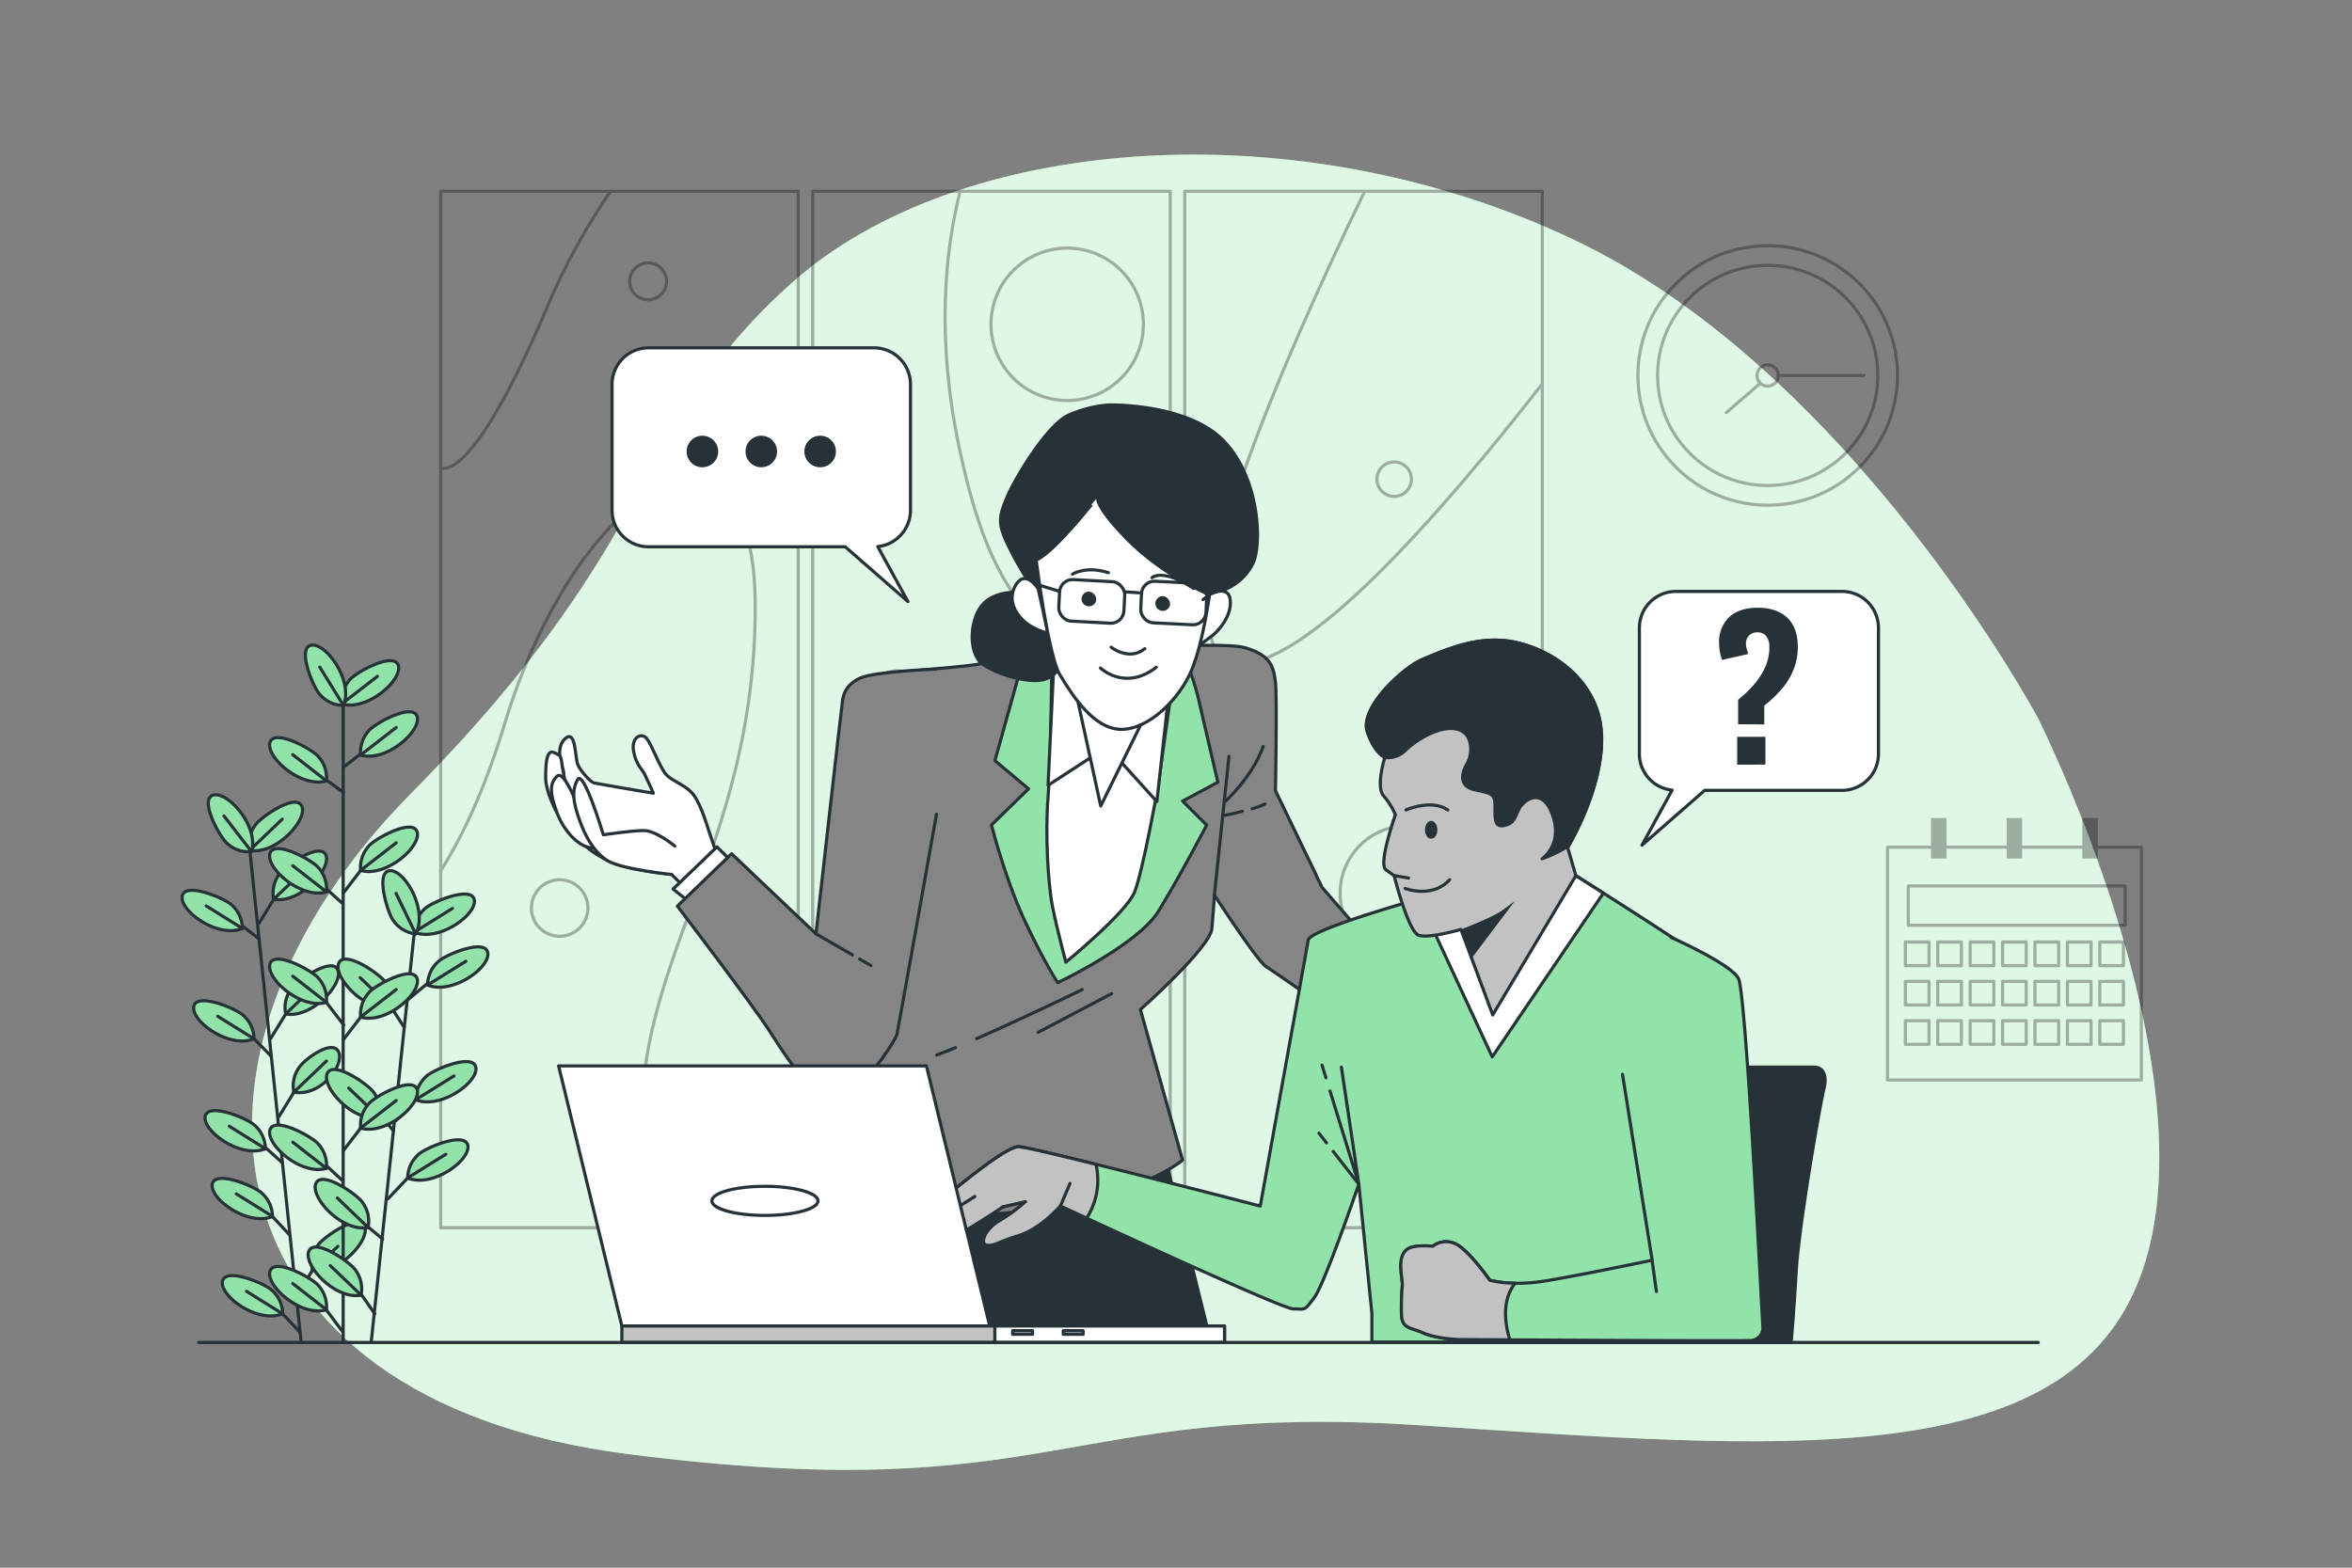 <svg xmlns="http://www.w3.org/2000/svg" viewBox="0 0 750 500"><rect x="0" y="0" width="750" height="500" fill="#808080" stroke="none"/><g id="freepik--background-simple--inject-64"><path d="M649.92,229.15S591,118.75,501.81,76.43,304.93,43.32,252.49,90.23s-38.64,79.12-121.43,162.84-67.16,193.19,69,210.67,138-16.56,252.08-9.2S660,471.1,683,405.78,649.92,229.15,649.92,229.15Z" style="fill:#92E3A9"></path><path d="M649.92,229.15S591,118.75,501.81,76.43,304.93,43.32,252.49,90.23s-38.64,79.12-121.43,162.84-67.16,193.19,69,210.67,138-16.56,252.08-9.2S660,471.1,683,405.78,649.92,229.15,649.92,229.15Z" style="fill:#fff;opacity:0.7"></path></g><g id="freepik--Calendar--inject-64"><g style="opacity:0.3"><rect x="601.88" y="270.2" width="80.94" height="74.26" style="fill:none;stroke:#000;stroke-linecap:round;stroke-linejoin:round"></rect><rect x="607.58" y="300.45" width="7.54" height="7.54" style="fill:none;stroke:#000;stroke-linecap:round;stroke-linejoin:round"></rect><rect x="617.91" y="300.45" width="7.54" height="7.54" style="fill:none;stroke:#000;stroke-linecap:round;stroke-linejoin:round"></rect><rect x="628.25" y="300.45" width="7.54" height="7.54" style="fill:none;stroke:#000;stroke-linecap:round;stroke-linejoin:round"></rect><rect x="638.58" y="300.45" width="7.54" height="7.54" style="fill:none;stroke:#000;stroke-linecap:round;stroke-linejoin:round"></rect><rect x="648.91" y="300.45" width="7.54" height="7.54" style="fill:none;stroke:#000;stroke-linecap:round;stroke-linejoin:round"></rect><rect x="659.25" y="300.45" width="7.54" height="7.54" style="fill:none;stroke:#000;stroke-linecap:round;stroke-linejoin:round"></rect><rect x="669.58" y="300.45" width="7.54" height="7.54" style="fill:none;stroke:#000;stroke-linecap:round;stroke-linejoin:round"></rect><rect x="607.58" y="313" width="7.54" height="7.54" style="fill:none;stroke:#000;stroke-linecap:round;stroke-linejoin:round"></rect><rect x="617.91" y="313" width="7.54" height="7.54" style="fill:none;stroke:#000;stroke-linecap:round;stroke-linejoin:round"></rect><rect x="628.25" y="313" width="7.54" height="7.54" style="fill:none;stroke:#000;stroke-linecap:round;stroke-linejoin:round"></rect><rect x="638.58" y="313" width="7.54" height="7.54" style="fill:none;stroke:#000;stroke-linecap:round;stroke-linejoin:round"></rect><rect x="648.91" y="313" width="7.54" height="7.54" style="fill:none;stroke:#000;stroke-linecap:round;stroke-linejoin:round"></rect><rect x="659.25" y="313" width="7.54" height="7.54" style="fill:none;stroke:#000;stroke-linecap:round;stroke-linejoin:round"></rect><rect x="669.58" y="313" width="7.54" height="7.54" style="fill:none;stroke:#000;stroke-linecap:round;stroke-linejoin:round"></rect><rect x="607.58" y="325.54" width="7.54" height="7.54" style="fill:none;stroke:#000;stroke-linecap:round;stroke-linejoin:round"></rect><rect x="617.91" y="325.54" width="7.54" height="7.54" style="fill:none;stroke:#000;stroke-linecap:round;stroke-linejoin:round"></rect><rect x="628.25" y="325.54" width="7.54" height="7.54" style="fill:none;stroke:#000;stroke-linecap:round;stroke-linejoin:round"></rect><rect x="638.58" y="325.54" width="7.54" height="7.54" style="fill:none;stroke:#000;stroke-linecap:round;stroke-linejoin:round"></rect><rect x="648.91" y="325.54" width="7.54" height="7.54" style="fill:none;stroke:#000;stroke-linecap:round;stroke-linejoin:round"></rect><rect x="659.25" y="325.54" width="7.54" height="7.54" style="fill:none;stroke:#000;stroke-linecap:round;stroke-linejoin:round"></rect><rect x="669.58" y="325.54" width="7.54" height="7.54" style="fill:none;stroke:#000;stroke-linecap:round;stroke-linejoin:round"></rect><rect x="615.75" y="260.9" width="4.94" height="12.92"></rect><rect x="639.88" y="260.9" width="4.94" height="12.92"></rect><rect x="664.01" y="260.9" width="4.94" height="12.92"></rect><rect x="608.51" y="282.56" width="69.16" height="12.54" style="fill:none;stroke:#000;stroke-linecap:round;stroke-linejoin:round"></rect></g></g><g id="freepik--Clock--inject-64"><g style="opacity:0.3"><circle cx="563.68" cy="119.75" r="41.39" transform="translate(80.42 433.65) rotate(-45)" style="fill:none;stroke:#000;stroke-linecap:round;stroke-linejoin:round"></circle><circle cx="563.68" cy="119.75" r="35.11" transform="translate(80.42 433.65) rotate(-45)" style="fill:none;stroke:#000;stroke-linecap:round;stroke-linejoin:round"></circle><path d="M567.06,119.75a3.39,3.39,0,1,1-3.38-3.39A3.38,3.38,0,0,1,567.06,119.75Z" style="fill:none;stroke:#000;stroke-linecap:round;stroke-linejoin:round"></path><line x1="561.13" y1="122.4" x2="550.5" y2="131.59" style="fill:none;stroke:#000;stroke-linecap:round;stroke-linejoin:round"></line><line x1="567.06" y1="119.75" x2="594.44" y2="119.75" style="fill:none;stroke:#000;stroke-linecap:round;stroke-linejoin:round"></line></g></g><g id="freepik--Picture--inject-64"><g style="opacity:0.3"><path d="M254.53,391.57h-114V61h114ZM373.16,61h-114V391.57h114ZM491.8,61h-114V391.57H491.8Z" style="fill:none;stroke:#000;stroke-linecap:round;stroke-linejoin:round"></path><path d="M140.49,149.27c4,1,13.81-4.22,33.66-50.53A207.85,207.85,0,0,1,194.73,61" style="fill:none;stroke:#000;stroke-linecap:round;stroke-linejoin:round"></path><path d="M377.76,247.76c6.73,8.52,14.08,18.74,22.14,31.27a506.26,506.26,0,0,1,54.24,112.54" style="fill:none;stroke:#000;stroke-linecap:round;stroke-linejoin:round"></path><path d="M306.15,61c-4.93,19.68-7.55,47.21-.31,81.6,12.91,61.37,30.09,54.59,67.33,99.46" style="fill:none;stroke:#000;stroke-linecap:round;stroke-linejoin:round"></path><path d="M140.48,277.79c7-11,14.1-26,20.34-46.58,23.51-77.6,80-109.74,80-37.62s-35.13,110.08-36.06,159.9a105.12,105.12,0,0,0,5.94,38.08" style="fill:none;stroke:#000;stroke-linecap:round;stroke-linejoin:round"></path><path d="M325.3,391.57c-11.72-53.28-14.52-109.75.92-114.9,16.13-5.37,31.89,68.18,40.2,114.9" style="fill:none;stroke:#000;stroke-linecap:round;stroke-linejoin:round"></path><path d="M435.17,61c-25.62,52.88-67.92,148.31-40.76,150.58,21.64,1.8,64.55-47,97.39-89.16" style="fill:none;stroke:#000;stroke-linecap:round;stroke-linejoin:round"></path><circle cx="340.32" cy="103.44" r="24.3" transform="translate(162.21 411.33) rotate(-76.86)" style="fill:none;stroke:#000;stroke-linecap:round;stroke-linejoin:round"></circle><path d="M450.06,152.82a5.49,5.49,0,1,1-5.49-5.48A5.49,5.49,0,0,1,450.06,152.82Z" style="fill:none;stroke:#000;stroke-linecap:round;stroke-linejoin:round"></path><circle cx="178.46" cy="289.6" r="9.01" style="fill:none;stroke:#000;stroke-linecap:round;stroke-linejoin:round"></circle><circle cx="206.68" cy="89.73" r="5.88" style="fill:none;stroke:#000;stroke-linecap:round;stroke-linejoin:round"></circle><circle cx="286.24" cy="223.37" r="9.41" transform="translate(-63.92 127.38) rotate(-22.64)" style="fill:none;stroke:#000;stroke-linecap:round;stroke-linejoin:round"></circle><circle cx="448.89" cy="284.9" r="21.56" style="fill:none;stroke:#000;stroke-linecap:round;stroke-linejoin:round"></circle></g></g><g id="freepik--speech-bubble-2--inject-64"><path d="M534.4,188.63h52.94A11.64,11.64,0,0,1,599,200.27v40.17a11.64,11.64,0,0,1-11.64,11.64H543.59l-20,17.48L533.2,252a11.63,11.63,0,0,1-10.44-11.57V200.27A11.64,11.64,0,0,1,534.4,188.63Z" style="fill:#fff;stroke:#263238;stroke-linecap:round;stroke-linejoin:round"></path><path d="M554.25,231v-7.82a37.29,37.29,0,0,0,5.07-4.88,22.56,22.56,0,0,0,3.58-5.59,15.34,15.34,0,0,0,1.31-6.26,5.66,5.66,0,0,0-1-3.57,3.39,3.39,0,0,0-2.84-1.19,3.53,3.53,0,0,0-2.62,1,3.58,3.58,0,0,0-1,2.63A6.25,6.25,0,0,0,557,207c.15.49.3,1,.46,1.59l-8.36,1.89a22.1,22.1,0,0,1-.68-2.66,14.67,14.67,0,0,1-.24-2.65,10.92,10.92,0,0,1,3.21-8.34q3.2-3,9.19-3t9.4,3.24q3.3,3.22,3.3,9.22a19.48,19.48,0,0,1-1.28,7.08,22.35,22.35,0,0,1-3.7,6.2,36.84,36.84,0,0,1-5.71,5.47v6Zm-.3,12.89V235h9v8.86Z" style="fill:#263238"></path></g><g id="freepik--speech-bubble-1--inject-64"><path d="M278.7,110.94H206.81a11.64,11.64,0,0,0-11.64,11.64v40.17a11.64,11.64,0,0,0,11.64,11.64h62.71l20,17.48-9.63-17.54a11.65,11.65,0,0,0,10.44-11.58V122.58A11.64,11.64,0,0,0,278.7,110.94Z" style="fill:#fff;stroke:#263238;stroke-linecap:round;stroke-linejoin:round"></path><path d="M228.51,144a4.53,4.53,0,1,0-4.53,4.53A4.53,4.53,0,0,0,228.51,144Z" style="fill:#263238;stroke:#263238;stroke-linecap:round;stroke-linejoin:round"></path><path d="M247.29,144a4.53,4.53,0,1,0-4.53,4.53A4.53,4.53,0,0,0,247.29,144Z" style="fill:#263238;stroke:#263238;stroke-linecap:round;stroke-linejoin:round"></path><path d="M266.06,144a4.53,4.53,0,1,0-4.53,4.53A4.53,4.53,0,0,0,266.06,144Z" style="fill:#263238;stroke:#263238;stroke-linecap:round;stroke-linejoin:round"></path></g><g id="freepik--Plant--inject-64"><line x1="79.77" y1="272.26" x2="96" y2="427.76" style="fill:none;stroke:#263238;stroke-linecap:round;stroke-linejoin:round"></line><line x1="95.67" y1="424.89" x2="87.41" y2="416.2" style="fill:none;stroke:#263238;stroke-linecap:round;stroke-linejoin:round"></line><path d="M90.13,419a10.15,10.15,0,0,0-3.57-7.61c-2.3-2.06-14.43-7.16-15.58-2.89C69.73,413.18,82.14,422.31,90.13,419Z" style="fill:#92E3A9;stroke:#263238;stroke-linecap:round;stroke-linejoin:round"></path><line x1="90.13" y1="419.04" x2="78.59" y2="411.85" style="fill:none;stroke:#263238;stroke-linecap:round;stroke-linejoin:round"></line><line x1="90.06" y1="370.88" x2="81.91" y2="363.54" style="fill:none;stroke:#263238;stroke-linecap:round;stroke-linejoin:round"></line><path d="M84.64,366.39a10.19,10.19,0,0,0-3.58-7.62c-2.3-2.06-14.43-7.16-15.58-2.89C64.23,360.53,76.64,369.65,84.64,366.39Z" style="fill:#92E3A9;stroke:#263238;stroke-linecap:round;stroke-linejoin:round"></path><line x1="84.64" y1="366.39" x2="73.09" y2="359.19" style="fill:none;stroke:#263238;stroke-linecap:round;stroke-linejoin:round"></line><line x1="92.33" y1="393.83" x2="84.16" y2="385.12" style="fill:none;stroke:#263238;stroke-linecap:round;stroke-linejoin:round"></line><path d="M86.89,388a10.15,10.15,0,0,0-3.57-7.61c-2.31-2.06-14.43-7.16-15.58-2.89C66.48,382.11,78.9,391.23,86.89,388Z" style="fill:#92E3A9;stroke:#263238;stroke-linecap:round;stroke-linejoin:round"></path><line x1="86.89" y1="387.96" x2="75.34" y2="380.77" style="fill:none;stroke:#263238;stroke-linecap:round;stroke-linejoin:round"></line><line x1="86.43" y1="336.83" x2="78.25" y2="328.49" style="fill:none;stroke:#263238;stroke-linecap:round;stroke-linejoin:round"></line><path d="M81,331.33a10.15,10.15,0,0,0-3.57-7.61c-2.31-2.06-14.43-7.16-15.59-2.89C60.57,325.48,73,334.6,81,331.33Z" style="fill:#92E3A9;stroke:#263238;stroke-linecap:round;stroke-linejoin:round"></path><line x1="80.98" y1="331.33" x2="69.43" y2="324.14" style="fill:none;stroke:#263238;stroke-linecap:round;stroke-linejoin:round"></line><line x1="82.49" y1="299.34" x2="74.58" y2="293.29" style="fill:none;stroke:#263238;stroke-linecap:round;stroke-linejoin:round"></line><path d="M77.3,296.13a10.16,10.16,0,0,0-3.57-7.62c-2.3-2.06-14.43-7.16-15.58-2.89C56.9,290.27,69.31,299.39,77.3,296.13Z" style="fill:#92E3A9;stroke:#263238;stroke-linecap:round;stroke-linejoin:round"></path><line x1="77.3" y1="296.13" x2="65.76" y2="288.93" style="fill:none;stroke:#263238;stroke-linecap:round;stroke-linejoin:round"></line><line x1="94.87" y1="412.91" x2="101.7" y2="401.78" style="fill:none;stroke:#263238;stroke-linecap:round;stroke-linejoin:round"></line><path d="M99.62,405.13a10.16,10.16,0,0,1,1.92-8.19c1.83-2.49,12.64-10,14.65-6C118.37,395.18,108.11,406.67,99.62,405.13Z" style="fill:#92E3A9;stroke:#263238;stroke-linecap:round;stroke-linejoin:round"></path><line x1="99.62" y1="405.13" x2="107.74" y2="397.51" style="fill:none;stroke:#263238;stroke-linecap:round;stroke-linejoin:round"></line><line x1="88.95" y1="356.13" x2="95.77" y2="345" style="fill:none;stroke:#263238;stroke-linecap:round;stroke-linejoin:round"></line><path d="M93.69,348.34a10.16,10.16,0,0,1,1.92-8.19c1.83-2.48,10.29-8.72,12.3-4.78C110.09,339.66,102.19,349.89,93.69,348.34Z" style="fill:#92E3A9;stroke:#263238;stroke-linecap:round;stroke-linejoin:round"></path><line x1="93.69" y1="348.34" x2="104.09" y2="338.41" style="fill:none;stroke:#263238;stroke-linecap:round;stroke-linejoin:round"></line><line x1="86.34" y1="331.18" x2="93.17" y2="320.05" style="fill:none;stroke:#263238;stroke-linecap:round;stroke-linejoin:round"></line><path d="M91.09,323.39A10.16,10.16,0,0,1,93,315.2c1.83-2.49,12.64-10,14.65-6C109.84,313.44,99.58,324.93,91.09,323.39Z" style="fill:#92E3A9;stroke:#263238;stroke-linecap:round;stroke-linejoin:round"></path><line x1="91.09" y1="323.39" x2="101.48" y2="313.45" style="fill:none;stroke:#263238;stroke-linecap:round;stroke-linejoin:round"></line><line x1="82.52" y1="294.59" x2="89.35" y2="283.46" style="fill:none;stroke:#263238;stroke-linecap:round;stroke-linejoin:round"></line><path d="M87.27,286.8a10.14,10.14,0,0,1,1.92-8.18c1.83-2.49,12.64-10,14.65-6.05C106,276.86,95.76,288.35,87.27,286.8Z" style="fill:#92E3A9;stroke:#263238;stroke-linecap:round;stroke-linejoin:round"></path><line x1="87.27" y1="286.8" x2="97.66" y2="276.87" style="fill:none;stroke:#263238;stroke-linecap:round;stroke-linejoin:round"></line><path d="M79.61,271.2A10.16,10.16,0,0,1,81.53,263c1.83-2.49,12.64-10,14.65-6C98.36,261.26,88.1,272.75,79.61,271.2Z" style="fill:#92E3A9;stroke:#263238;stroke-linecap:round;stroke-linejoin:round"></path><line x1="79.61" y1="271.2" x2="90" y2="261.27" style="fill:none;stroke:#263238;stroke-linecap:round;stroke-linejoin:round"></line><path d="M80.21,271.63a10.14,10.14,0,0,1-7.94-2.77c-2.29-2.08-8.61-13.62-4.48-15.2C72.28,251.93,82.63,263.34,80.21,271.63Z" style="fill:#92E3A9;stroke:#263238;stroke-linecap:round;stroke-linejoin:round"></path><line x1="80.21" y1="271.63" x2="71.42" y2="260.25" style="fill:none;stroke:#263238;stroke-linecap:round;stroke-linejoin:round"></line><line x1="109.43" y1="221.12" x2="109.43" y2="428.17" style="fill:none;stroke:#263238;stroke-linecap:round;stroke-linejoin:round"></line><line x1="132" y1="298.39" x2="118.43" y2="427.52" style="fill:none;stroke:#263238;stroke-linecap:round;stroke-linejoin:round"></line><line x1="122.03" y1="395.19" x2="115.27" y2="389.55" style="fill:none;stroke:#263238;stroke-linecap:round;stroke-linejoin:round"></line><path d="M117.38,391.5a10.19,10.19,0,0,0-1.93-8.19c-1.83-2.48-12.65-10-14.65-6C98.62,381.57,108.88,393.05,117.38,391.5Z" style="fill:#92E3A9;stroke:#263238;stroke-linecap:round;stroke-linejoin:round"></path><line x1="117.38" y1="391.5" x2="107.56" y2="382.08" style="fill:none;stroke:#263238;stroke-linecap:round;stroke-linejoin:round"></line><line x1="119.51" y1="419.04" x2="113.05" y2="409.74" style="fill:none;stroke:#263238;stroke-linecap:round;stroke-linejoin:round"></line><path d="M115.14,413.08a10.19,10.19,0,0,0-1.93-8.19c-1.83-2.48-12.65-10-14.65-6C96.38,403.15,106.64,414.63,115.14,413.08Z" style="fill:#92E3A9;stroke:#263238;stroke-linecap:round;stroke-linejoin:round"></path><line x1="115.14" y1="413.08" x2="105.32" y2="403.66" style="fill:none;stroke:#263238;stroke-linecap:round;stroke-linejoin:round"></line><line x1="125.45" y1="360.62" x2="118.93" y2="353.1" style="fill:none;stroke:#263238;stroke-linecap:round;stroke-linejoin:round"></line><path d="M121,356.45a10.19,10.19,0,0,0-1.93-8.19c-1.83-2.49-12.65-10-14.66-6C102.25,346.51,112.52,358,121,356.45Z" style="fill:#92E3A9;stroke:#263238;stroke-linecap:round;stroke-linejoin:round"></path><line x1="121.02" y1="356.45" x2="111.2" y2="347.03" style="fill:none;stroke:#263238;stroke-linecap:round;stroke-linejoin:round"></line><line x1="128.88" y1="327.67" x2="122.59" y2="317.9" style="fill:none;stroke:#263238;stroke-linecap:round;stroke-linejoin:round"></line><path d="M124.67,321.24a10.19,10.19,0,0,0-1.93-8.19c-1.83-2.49-12.65-10-14.65-6C105.91,311.3,116.17,322.79,124.67,321.24Z" style="fill:#92E3A9;stroke:#263238;stroke-linecap:round;stroke-linejoin:round"></path><line x1="124.67" y1="321.24" x2="114.85" y2="311.82" style="fill:none;stroke:#263238;stroke-linecap:round;stroke-linejoin:round"></line><line x1="123.71" y1="382.35" x2="132.68" y2="372.87" style="fill:none;stroke:#263238;stroke-linecap:round;stroke-linejoin:round"></line><path d="M130,375.71a10.16,10.16,0,0,1,3.57-7.62c2.3-2.06,14.43-7.17,15.58-2.9C150.35,369.84,138,379,130,375.71Z" style="fill:#92E3A9;stroke:#263238;stroke-linecap:round;stroke-linejoin:round"></path><line x1="129.95" y1="375.71" x2="142.17" y2="368.13" style="fill:none;stroke:#263238;stroke-linecap:round;stroke-linejoin:round"></line><line x1="126.3" y1="357.4" x2="135.27" y2="347.91" style="fill:none;stroke:#263238;stroke-linecap:round;stroke-linejoin:round"></line><path d="M132.54,350.75a10.15,10.15,0,0,1,3.57-7.61c2.3-2.06,14.43-7.17,15.58-2.9C152.94,344.88,140.54,354,132.54,350.75Z" style="fill:#92E3A9;stroke:#263238;stroke-linecap:round;stroke-linejoin:round"></path><line x1="132.54" y1="350.75" x2="144.76" y2="343.17" style="fill:none;stroke:#263238;stroke-linecap:round;stroke-linejoin:round"></line><line x1="129.99" y1="318.94" x2="139.06" y2="311.32" style="fill:none;stroke:#263238;stroke-linecap:round;stroke-linejoin:round"></line><path d="M136.34,314.17a10.16,10.16,0,0,1,3.57-7.62c2.3-2.06,14.42-7.17,15.58-2.9C156.74,308.3,144.33,317.43,136.34,314.17Z" style="fill:#92E3A9;stroke:#263238;stroke-linecap:round;stroke-linejoin:round"></path><line x1="136.34" y1="314.17" x2="148.56" y2="306.58" style="fill:#92E3A9;stroke:#263238;stroke-linecap:round;stroke-linejoin:round"></line><path d="M132.05,297.32a10.17,10.17,0,0,1,3.57-7.62c2.3-2.06,14.43-7.16,15.58-2.89C152.45,291.45,140.05,300.58,132.05,297.32Z" style="fill:#92E3A9;stroke:#263238;stroke-linecap:round;stroke-linejoin:round"></path><line x1="132.05" y1="297.32" x2="144.27" y2="289.74" style="fill:none;stroke:#263238;stroke-linecap:round;stroke-linejoin:round"></line><path d="M132.55,297.86a10.18,10.18,0,0,1-7.2-4.34c-1.8-2.51-5.61-15.1-1.24-15.8C128.86,277,136.63,290.25,132.55,297.86Z" style="fill:#92E3A9;stroke:#263238;stroke-linecap:round;stroke-linejoin:round"></path><line x1="132.55" y1="297.86" x2="126.29" y2="284.92" style="fill:none;stroke:#263238;stroke-linecap:round;stroke-linejoin:round"></line><line x1="109.11" y1="424.55" x2="101.68" y2="414.63" style="fill:none;stroke:#263238;stroke-linecap:round;stroke-linejoin:round"></line><path d="M104.1,417.74a10.18,10.18,0,0,0-2.76-7.95c-2.08-2.28-13.61-8.62-15.2-4.49C84.41,409.79,95.81,420.16,104.1,417.74Z" style="fill:#92E3A9;stroke:#263238;stroke-linecap:round;stroke-linejoin:round"></path><line x1="104.1" y1="417.74" x2="93.36" y2="409.38" style="fill:none;stroke:#263238;stroke-linecap:round;stroke-linejoin:round"></line><line x1="109.37" y1="376.69" x2="101.68" y2="369.54" style="fill:none;stroke:#263238;stroke-linecap:round;stroke-linejoin:round"></line><path d="M104.1,372.64a10.17,10.17,0,0,0-2.76-7.94c-2.08-2.29-13.61-8.62-15.2-4.49C84.41,364.7,95.81,375.06,104.1,372.64Z" style="fill:#92E3A9;stroke:#263238;stroke-linecap:round;stroke-linejoin:round"></path><line x1="104.1" y1="372.64" x2="93.36" y2="364.29" style="fill:none;stroke:#263238;stroke-linecap:round;stroke-linejoin:round"></line><line x1="109.63" y1="326.96" x2="101.68" y2="316.59" style="fill:none;stroke:#263238;stroke-linecap:round;stroke-linejoin:round"></line><path d="M104.1,319.7a10.17,10.17,0,0,0-2.76-7.94c-2.08-2.29-13.61-8.62-15.2-4.49C84.41,311.76,95.81,322.12,104.1,319.7Z" style="fill:#92E3A9;stroke:#263238;stroke-linecap:round;stroke-linejoin:round"></path><line x1="104.1" y1="319.7" x2="93.36" y2="311.35" style="fill:none;stroke:#263238;stroke-linecap:round;stroke-linejoin:round"></line><line x1="109.11" y1="288.04" x2="101.68" y2="281.35" style="fill:none;stroke:#263238;stroke-linecap:round;stroke-linejoin:round"></line><path d="M104.1,284.46a10.16,10.16,0,0,0-2.76-7.94c-2.08-2.29-13.61-8.62-15.2-4.49C84.41,276.52,95.81,286.88,104.1,284.46Z" style="fill:#92E3A9;stroke:#263238;stroke-linecap:round;stroke-linejoin:round"></path><line x1="104.1" y1="284.46" x2="93.36" y2="276.11" style="fill:none;stroke:#263238;stroke-linecap:round;stroke-linejoin:round"></line><line x1="109.54" y1="252.78" x2="101.83" y2="247.14" style="fill:none;stroke:#263238;stroke-linecap:round;stroke-linejoin:round"></line><path d="M104.1,249.06a10.17,10.17,0,0,0-2.76-7.94c-2.08-2.29-13.61-8.62-15.2-4.49C84.41,241.12,95.81,251.48,104.1,249.06Z" style="fill:#92E3A9;stroke:#263238;stroke-linecap:round;stroke-linejoin:round"></path><line x1="104.1" y1="249.06" x2="93.36" y2="240.71" style="fill:none;stroke:#263238;stroke-linecap:round;stroke-linejoin:round"></line><line x1="109.45" y1="367.04" x2="117.39" y2="356.68" style="fill:none;stroke:#263238;stroke-linecap:round;stroke-linejoin:round"></line><path d="M115,359.79a10.16,10.16,0,0,1,2.76-7.94c2.08-2.29,13.61-8.62,15.2-4.5C134.66,351.85,123.27,362.21,115,359.79Z" style="fill:#92E3A9;stroke:#263238;stroke-linecap:round;stroke-linejoin:round"></path><line x1="114.98" y1="359.79" x2="126.35" y2="350.99" style="fill:none;stroke:#263238;stroke-linecap:round;stroke-linejoin:round"></line><line x1="109.45" y1="331.65" x2="117.39" y2="321.28" style="fill:none;stroke:#263238;stroke-linecap:round;stroke-linejoin:round"></line><path d="M115,324.39a10.17,10.17,0,0,1,2.76-7.94c2.08-2.29,13.61-8.62,15.2-4.49C134.66,316.45,123.27,326.81,115,324.39Z" style="fill:#92E3A9;stroke:#263238;stroke-linecap:round;stroke-linejoin:round"></path><line x1="114.98" y1="324.39" x2="126.35" y2="315.59" style="fill:none;stroke:#263238;stroke-linecap:round;stroke-linejoin:round"></line><line x1="109.45" y1="284.86" x2="117.39" y2="274.5" style="fill:none;stroke:#263238;stroke-linecap:round;stroke-linejoin:round"></line><path d="M115,277.61a10.18,10.18,0,0,1,2.76-7.95c2.08-2.28,13.61-8.62,15.2-4.49C134.66,269.66,123.27,280,115,277.61Z" style="fill:#92E3A9;stroke:#263238;stroke-linecap:round;stroke-linejoin:round"></path><line x1="114.98" y1="277.61" x2="126.35" y2="268.8" style="fill:none;stroke:#263238;stroke-linecap:round;stroke-linejoin:round"></line><line x1="109.79" y1="244.48" x2="117.58" y2="238.41" style="fill:none;stroke:#263238;stroke-linecap:round;stroke-linejoin:round"></line><path d="M115,240.82a10.17,10.17,0,0,1,2.76-7.94c2.08-2.29,13.61-8.62,15.2-4.49C134.66,232.88,123.27,243.24,115,240.82Z" style="fill:#92E3A9;stroke:#263238;stroke-linecap:round;stroke-linejoin:round"></path><line x1="114.98" y1="240.82" x2="126.35" y2="232.02" style="fill:none;stroke:#263238;stroke-linecap:round;stroke-linejoin:round"></line><path d="M109,224.51a10.15,10.15,0,0,1,2.77-7.94c2.08-2.29,13.61-8.62,15.2-4.49C128.66,216.57,117.26,226.93,109,224.51Z" style="fill:#92E3A9;stroke:#263238;stroke-linecap:round;stroke-linejoin:round"></path><line x1="108.97" y1="224.51" x2="120.35" y2="215.71" style="fill:none;stroke:#263238;stroke-linecap:round;stroke-linejoin:round"></line><path d="M109.53,225a10.18,10.18,0,0,1-7.61-3.58c-2.06-2.31-7.14-14.44-2.87-15.59C103.69,204.59,112.8,217,109.53,225Z" style="fill:#92E3A9;stroke:#263238;stroke-linecap:round;stroke-linejoin:round"></path><line x1="109.53" y1="225" x2="101.97" y2="212.77" style="fill:none;stroke:#263238;stroke-linecap:round;stroke-linejoin:round"></line></g><g id="freepik--Character1--inject-64"><path d="M386.14,428.17l-15.49-62.73L251,366.29c-6.25,10.53-19.6,46.19-25.36,61.88Z" style="fill:#263238;stroke:#263238;stroke-linecap:round;stroke-linejoin:round"></path><path d="M463.21,334.26l9.16,1.57s18.84-1.31,20.41-1.31,12.83,9.16,12.83,9.16l-19.11-.26s-13.6,3.92-18.31,3.92-10.47-5.49-10.47-5.49Z" style="fill:#fff;stroke:#263238;stroke-linecap:round;stroke-linejoin:round"></path><path d="M466.88,340.28s17,.52,18.84.26,5.76-2.62,5.76-.26-2.62,1.57-5,3.14a24.11,24.11,0,0,1-4.44,2.35s-3.67,1.05-6.81,1.57-3.92.26-7.06,0a11,11,0,0,1-5.24-1.83" style="fill:#fff;stroke:#263238;stroke-linecap:round;stroke-linejoin:round"></path><path d="M419.72,279.11l-13-26.92s.55-30.19,0-34.58-1.09-8.51-9.6-11-58.74,1.64-58.74,1.64-13.38,1.32-25.22,3.41-38,2.24-39.34,6.36-7.5,98-7.5,98l-24.56,55.26s23,18.94,70.81,16.19S377.1,370,377.1,370l-13.45-48s22.23-19.76,22.78-25.8.82-10.71.82-10.71,13.73,21.14,16.47,22.79,54.5,37.92,54.5,37.92l7.14-12.63-43.79-50.55-1.85-3.82" style="fill:#858585;stroke:#263238;stroke-linecap:round;stroke-linejoin:round"></path><line x1="387.25" y1="285.4" x2="391.89" y2="241.24" style="fill:none;stroke:#263238;stroke-linecap:round;stroke-linejoin:round"></line><path d="M390.74,255.58s8.61-7.74,12.05-17.49" style="fill:none;stroke:#263238;stroke-linecap:round;stroke-linejoin:round"></path><path d="M399.28,257.94a23.39,23.39,0,0,0,4.08-1.5" style="fill:none;stroke:#263238;stroke-linecap:round;stroke-linejoin:round"></path><path d="M389.88,260.17s3-.58,6.25-1.39" style="fill:none;stroke:#263238;stroke-linecap:round;stroke-linejoin:round"></path><path d="M327.14,207.18l-9.88,35.41,10.71,9-11.81,11.53s4.39,17.29,10.71,30.74S337.3,313.4,337.3,313.4s25.53-12.08,32.11-22.78,15.37-27.45,15.37-27.45l-7.68-7.68,11.25-6s-3.7-15.84-6-25.8a73.12,73.12,0,0,0-6-16.75Z" style="fill:#92E3A9;stroke:#263238;stroke-linecap:round;stroke-linejoin:round"></path><path d="M335.38,211.76s-.24,31.62-1.18,42.72,0,27.61,1.42,34.69,4.25,17.71,4.25,17.71,19.35-15.82,21.95-22.43,7.31-32.8,7.31-32.8l4.25-30.22Z" style="fill:#fff;stroke:#263238;stroke-linecap:round;stroke-linejoin:round"></path><polygon points="336.32 206.09 334.2 250.47 353.08 238.19 368.9 255.66 372.91 219.31 336.32 206.09" style="fill:#fff;stroke:#263238;stroke-linecap:round;stroke-linejoin:round"></polygon><path d="M343.17,221.2,351,257.07l14.4-29.26S348.34,227.13,343.17,221.2Z" style="fill:#fff;stroke:#263238;stroke-linecap:round;stroke-linejoin:round"></path><path d="M327.35,184.48a104.58,104.58,0,0,1-6.62-12.12c-2.52-5.71-2.06-8,.45-13.94s12.8-23.08,19.66-26.06a39,39,0,0,1,12.57-3.2s25.37-.68,37,11.66,11.88,33.37,9.14,38.86a17.34,17.34,0,0,1-9.83,8.68c-2.28.69-4.09,1.33-4.09,1.33s-2.76,0-4.59,0-11.43-5.48-19.89-12.57a138.58,138.58,0,0,1-11.2-10s-9.83,7.08-13.25,10.28-4.35,5.26-4.35,5.26l-1.33,5.15Z" style="fill:#263238;stroke:#263238;stroke-linecap:round;stroke-linejoin:round"></path><path d="M327.13,189.05s-8.46-1.37-13.26,3.2-5.26,16-.69,19.43,15,6.47,19.89,5,6.4-6.18,6.4-11-4.8-14.4-5.72-16.22S327.13,189.05,327.13,189.05Z" style="fill:#263238;stroke:#263238;stroke-linecap:round;stroke-linejoin:round"></path><path d="M331.05,187.8s-4.1-6.63-7.26-1,1.58,11.05,5,12.94a19.25,19.25,0,0,0,5.37,2.21Z" style="fill:#fff;stroke:#263238;stroke-linecap:round;stroke-linejoin:round"></path><path d="M385.66,189.69s6-3.47,6.63,1.58-3.79,10.1-6,11.68-3.79,2.84-3.79,2.84Z" style="fill:#fff;stroke:#263238;stroke-linecap:round;stroke-linejoin:round"></path><path d="M330.42,178.64S334.21,209,338,215.26s10.74,17.36,19.58,17.36,18.62-9.78,22.41-18.94,5.68-24,5.68-24-14.84-6-26.52-18-8.83-13.58-8.83-13.58S336.73,175.8,330.42,178.64Z" style="fill:#fff;stroke:#263238;stroke-linecap:round;stroke-linejoin:round"></path><path d="M354.32,206.42s5.72,4.57,10.75.46" style="fill:none;stroke:#263238;stroke-linecap:round;stroke-linejoin:round"></path><path d="M350.9,213.05s7.77,7.54,17.82-.23" style="fill:none;stroke:#263238;stroke-linecap:round;stroke-linejoin:round"></path><path d="M349.55,191.49a2.35,2.35,0,1,1-2.31-2.81A2.6,2.6,0,0,1,349.55,191.49Z" style="fill:#263238"></path><path d="M373.1,192.93a2.36,2.36,0,1,1-2.32-2.81A2.61,2.61,0,0,1,373.1,192.93Z" style="fill:#263238"></path><path d="M342,183.11s4.34-2.75,11.43-.46" style="fill:none;stroke:#263238;stroke-linecap:round;stroke-linejoin:round"></path><path d="M367.35,184.25s3.2-3.2,13.26,3.43" style="fill:none;stroke:#263238;stroke-linecap:round;stroke-linejoin:round"></path><rect x="337.74" y="185.18" width="20.8" height="13.26" rx="4.13" transform="translate(10.73 -18.31) rotate(3.06)" style="fill:none;stroke:#263238;stroke-linecap:round;stroke-linejoin:round"></rect><rect x="362.69" y="186.68" width="20.8" height="13.26" rx="4.13" transform="matrix(1, 0.05, -0.05, 1, 10.85, -19.64)" style="fill:none;stroke:#263238;stroke-linecap:round;stroke-linejoin:round"></rect><line x1="358.63" y1="188.76" x2="363.17" y2="189.06" style="fill:none;stroke:#263238;stroke-linecap:round;stroke-linejoin:round"></line><line x1="337.9" y1="188.62" x2="330.77" y2="186.44" style="fill:none;stroke:#263238;stroke-linecap:round;stroke-linejoin:round"></line><line x1="383.61" y1="191.23" x2="385.66" y2="189.69" style="fill:none;stroke:#263238;stroke-linecap:round;stroke-linejoin:round"></line><path d="M228.62,272.57l-2.74-8s-2.2-7.68-4.67-11-7.13-4.39-9.06-6.86-4.39-9.33-6-11.25-4.94-.28-4.12,4.11,2.74,5.77,3.57,7.42,2.74,6,2.74,6-17.84-3-18.94-3.29-4.39-3.84-5.21-6-.55-11-3.85-8.23-1.37,8.51-.82,9.88,0,11,1.37,15.92,6,9.88,12.9,13.17,20.32,4.4,20.32,4.4l5.21,5.21Z" style="fill:#fff;stroke:#263238;stroke-linecap:round;stroke-linejoin:round"></path><path d="M177.57,259.12S174,252.7,174,248s.32-9.08,2.76-7.94,2,1,2.69,5.35a44.54,44.54,0,0,0,2.82,9.73c.33.49,2.92,7,.65,7.14S177.57,259.12,177.57,259.12Z" style="fill:#fff;stroke:#263238;stroke-linecap:round;stroke-linejoin:round"></path><path d="M185,259.12s-4.94-14-7.41-11.53-2.2,5.49,0,11.53,6.86,10.71,10.7,11.26l3.85.55Z" style="fill:#fff;stroke:#263238;stroke-linecap:round;stroke-linejoin:round"></path><path d="M215.17,269.83s-6-4.94-9.88-4.94-12.9,1.37-12.9,1.37-6.31-21.14-8.23-17.57-1.38,7.14.55,12.63,4.66,10.43,9,13.17,20.32,4.4,20.32,4.4" style="fill:#fff;stroke:#263238;stroke-linecap:round;stroke-linejoin:round"></path><polygon points="234.94 276.42 228.62 270.1 214.63 283.55 221.49 289.04 234.94 276.42" style="fill:#fff;stroke:#263238;stroke-linecap:round;stroke-linejoin:round"></polygon><path d="M298.44,213.43s-19.59.68-24.25,2.87-5.22,5.49-5.49,6.87-8.51,74.66-8.51,74.66l-26.9-25.53L216,289s23.88,31.29,29.37,39.8,10.43,16.47,15.09,17.29,6.32,1.1,12.08-.54S285.72,331.08,286,330s12.63-70.31,12.63-70.31" style="fill:#858585;stroke:#263238;stroke-linecap:round;stroke-linejoin:round"></path><line x1="274.06" y1="305.86" x2="277.72" y2="307.98" style="fill:none;stroke:#263238;stroke-linecap:round;stroke-linejoin:round"></line><line x1="260.19" y1="297.83" x2="271.81" y2="304.56" style="fill:none;stroke:#263238;stroke-linecap:round;stroke-linejoin:round"></line><path d="M304.69,334.14c-2.21.92-4.25,1.72-6,2.35" style="fill:none;stroke:#263238;stroke-linecap:round;stroke-linejoin:round"></path><path d="M345.1,315.63s-18.54,9-33.65,15.63" style="fill:none;stroke:#263238;stroke-linecap:round;stroke-linejoin:round"></path><line x1="354.47" y1="316.91" x2="331.05" y2="329.25" style="fill:none;stroke:#263238;stroke-linecap:round;stroke-linejoin:round"></line></g><g id="freepik--character-2--inject-64"><path d="M548.19,340.35h30.62s4.43,0,2.82,6.85-8.06,44.31-8.87,58.41-1.61,22.56-1.61,22.56H452.34l14.33-82.61a6.75,6.75,0,0,1,6.67-5.59Z" style="fill:#263238;stroke:#263238;stroke-linecap:round;stroke-linejoin:round"></path><path d="M452.51,286.71s-34.78,9.74-35.34,13.08-15.3,84.87-15.3,84.87S329,365.74,324.79,365.74s-20.32,13.63-22.54,15.3-5.29,3.07-5.57,6.4-3.06,8.63,0,11.13,5,4.74,6.12,3.34-.27-6.12-.55-7,17.53-10,17.53-10l7.23-1.67a54,54,0,0,1-8.35,6.12c-4.73,2.78-6.39,7.52-3.89,7.79s2.78-.83,10-3.06,13.35-9.46,13.35-9.46,70.4,32.84,74.3,32.84,3.34.83,6.68-3.62,14.19-36.17,14.19-36.17l4.17,41.18v9.19H546.84s-.56-118.55-1.11-120.22-43.26-28.58-43.26-28.58Z" style="fill:#92E3A9;stroke:#263238;stroke-linecap:round;stroke-linejoin:round"></path><line x1="422.99" y1="364.5" x2="420.58" y2="361.41" style="fill:none;stroke:#263238;stroke-linecap:round;stroke-linejoin:round"></line><line x1="433.31" y1="377.71" x2="425.11" y2="367.22" style="fill:none;stroke:#263238;stroke-linecap:round;stroke-linejoin:round"></line><line x1="422.81" y1="343.74" x2="421.55" y2="339.69" style="fill:none;stroke:#263238;stroke-linecap:round;stroke-linejoin:round"></line><polyline points="427.74 340.35 433.31 377.7 424.11 347.96" style="fill:none;stroke:#263238;stroke-linecap:round;stroke-linejoin:round"></polyline><path d="M511.28,284.87l-8.81-5.59-50,7.43,23.37,50.37Z" style="fill:#fff;stroke:#263238;stroke-linecap:round;stroke-linejoin:round"></path><path d="M450,212.36c-6.65,4.58-16.13,14.6-14,21,2.24,6.72,5.6,8.21,5.6,8.21s-3,9.33-.37,12.32a21.84,21.84,0,0,1,3.73,6s-5.6,15.68-3,17.55l2.61,1.86s4.48,17.92,7.84,19,13.44-1.87,13.44-1.87L476,323.7l26.51-44.42-2.62-9s15.68-25.75,9.34-44c-3.65-10.51-13.11-17.77-23.55-20.82-11.53-3.36-21.49.34-32.21,4.93A20.69,20.69,0,0,0,450,212.36Z" style="fill:#c2c2c2;stroke:#263238;stroke-linecap:round;stroke-linejoin:round"></path><path d="M509.19,226.28c-3.65-10.51-13.11-17.77-23.55-20.82-11.53-3.36-21.49.34-32.21,4.93a20.69,20.69,0,0,0-3.41,2c-6.65,4.58-16.13,14.6-14,21,2.24,6.72,5.6,8.21,5.6,8.21a7.93,7.93,0,0,0,6.44-2.17c2.78-2.78,10-7.79,15.86-7s5.84,7.79,3.89,11.13-2.5,7.24,2.51,8.35,6.4,1.11,6.4,5-.28,7,2.78,6.4,3.34-1.95,4.73-5,7.51-7.79,10.85,1.67-3.34,13.91-3.34,13.91a46.29,46.29,0,0,0,8.37-4C502.1,266.47,515.05,243.19,509.19,226.28Z" style="fill:#263238;stroke:#263238;stroke-linecap:round;stroke-linejoin:round"></path><path d="M448.33,258.33s8.07-3.62,13.36,0" style="fill:none;stroke:#263238;stroke-linecap:round;stroke-linejoin:round"></path><path d="M448.06,283.37s8.62,3.34,14.19-2.78" style="fill:none;stroke:#263238;stroke-linecap:round;stroke-linejoin:round"></path><line x1="444.61" y1="279.28" x2="449.17" y2="280.04" style="fill:none;stroke:#263238;stroke-linecap:round;stroke-linejoin:round"></line><path d="M458.35,264.65c0,1.57-.87,2.85-2,2.85s-1.95-1.28-1.95-2.85.87-2.84,1.95-2.84S458.35,263.08,458.35,264.65Z" style="fill:#263238"></path><path d="M465.89,296.45s10-3.89,12.78-5.84,4.45-3.34,4.45-3.34l-13.64,18.09Z" style="fill:#263238"></path><path d="M349.47,371.35c-12.74-3.15-23.18-5.61-24.68-5.61-4.18,0-20.32,13.63-22.54,15.3s-5.29,3.07-5.57,6.4-3.06,8.63,0,11.13,5,4.74,6.12,3.34-.27-6.12-.55-7,17.53-10,17.53-10l7.23-1.67a54,54,0,0,1-8.35,6.12c-4.73,2.78-6.39,7.52-3.89,7.79s2.78-.83,10-3.06,13.35-9.46,13.35-9.46,3.25,1.52,8.38,3.89A22.32,22.32,0,0,0,349.47,371.35Z" style="fill:#c2c2c2;stroke:#263238;stroke-linecap:round;stroke-linejoin:round"></path><line x1="338.14" y1="384.66" x2="341.2" y2="377.43" style="fill:#fff;stroke:#263238;stroke-linecap:round;stroke-linejoin:round"></line><path d="M310.87,381.6s-13.63,8.63-16.14,10.3-11.13,3.61-10.29,5.28,2.78,2.51,6.68,1.39a100.1,100.1,0,0,0,13.08-4.17c4.45-1.95,15.58-9.46,15.58-9.46" style="fill:#c2c2c2;stroke:#263238;stroke-linecap:round;stroke-linejoin:round"></path><path d="M532.93,299s18.92,8.35,21.42,13.08,7.52,108,7.79,111a4.1,4.1,0,0,1-3.61,4.45c-1.39.28-90.16-.27-92.66-.27s-8.63-.56-12.25-2.23-6.4-1.11-6.68-5.57a86.13,86.13,0,0,1,.28-9.73c0-1.67-1.11-6.4,0-9.19s3.34-2.78,4.45-3.06a32.53,32.53,0,0,1,5.29,0,6.81,6.81,0,0,1,7-.83c4.17,1.67,11.13,11.68,11.13,11.68s6.68,1.95,17.25.28,34.5-6.68,34.5-6.68l-9.46-59.27" style="fill:#92E3A9;stroke:#263238;stroke-linecap:round;stroke-linejoin:round"></path><line x1="526.8" y1="401.91" x2="528.2" y2="411.93" style="fill:none;stroke:#263238;stroke-linecap:round;stroke-linejoin:round"></line><path d="M481.44,427.32c-2.92-9.67-.59-15.2,1.72-18.06a33.78,33.78,0,0,1-8.11-.95s-7-10-11.13-11.68a6.81,6.81,0,0,0-7,.83,32.53,32.53,0,0,0-5.29,0c-1.11.28-3.34.28-4.45,3.06s0,7.52,0,9.19a86.13,86.13,0,0,0-.28,9.73c.28,4.46,3.06,3.9,6.68,5.57s9.74,2.23,12.25,2.23Z" style="fill:#c2c2c2;stroke:#263238;stroke-linecap:round;stroke-linejoin:round"></path></g><g id="freepik--Device--inject-64"><polygon points="315.6 422.91 198.3 422.91 178.12 339.95 295.41 339.95 315.6 422.91" style="fill:#fff;stroke:#263238;stroke-linecap:round;stroke-linejoin:round"></polygon><path d="M260.85,383c0,2.57-7.58,4.65-16.92,4.65S227,385.59,227,383s7.57-4.64,16.92-4.64S260.85,380.46,260.85,383Z" style="fill:#fff;stroke:#263238;stroke-linecap:round;stroke-linejoin:round"></path><rect x="198.3" y="422.91" width="192.17" height="5.26" style="fill:#c2c2c2;stroke:#263238;stroke-linecap:round;stroke-linejoin:round"></rect><rect x="317.24" y="422.91" width="73.23" height="5.26" style="fill:#fff;stroke:#263238;stroke-linecap:round;stroke-linejoin:round"></rect><rect x="322.92" y="424.41" width="6.34" height="1.15" style="fill:#fff;stroke:#263238;stroke-linecap:round;stroke-linejoin:round"></rect><rect x="339.05" y="424.41" width="6.34" height="1.15" style="fill:#fff;stroke:#263238;stroke-linecap:round;stroke-linejoin:round"></rect></g><g id="freepik--Table--inject-64"><line x1="649.95" y1="428.17" x2="63.35" y2="428.17" style="fill:none;stroke:#263238;stroke-linecap:round;stroke-linejoin:round"></line></g></svg>
